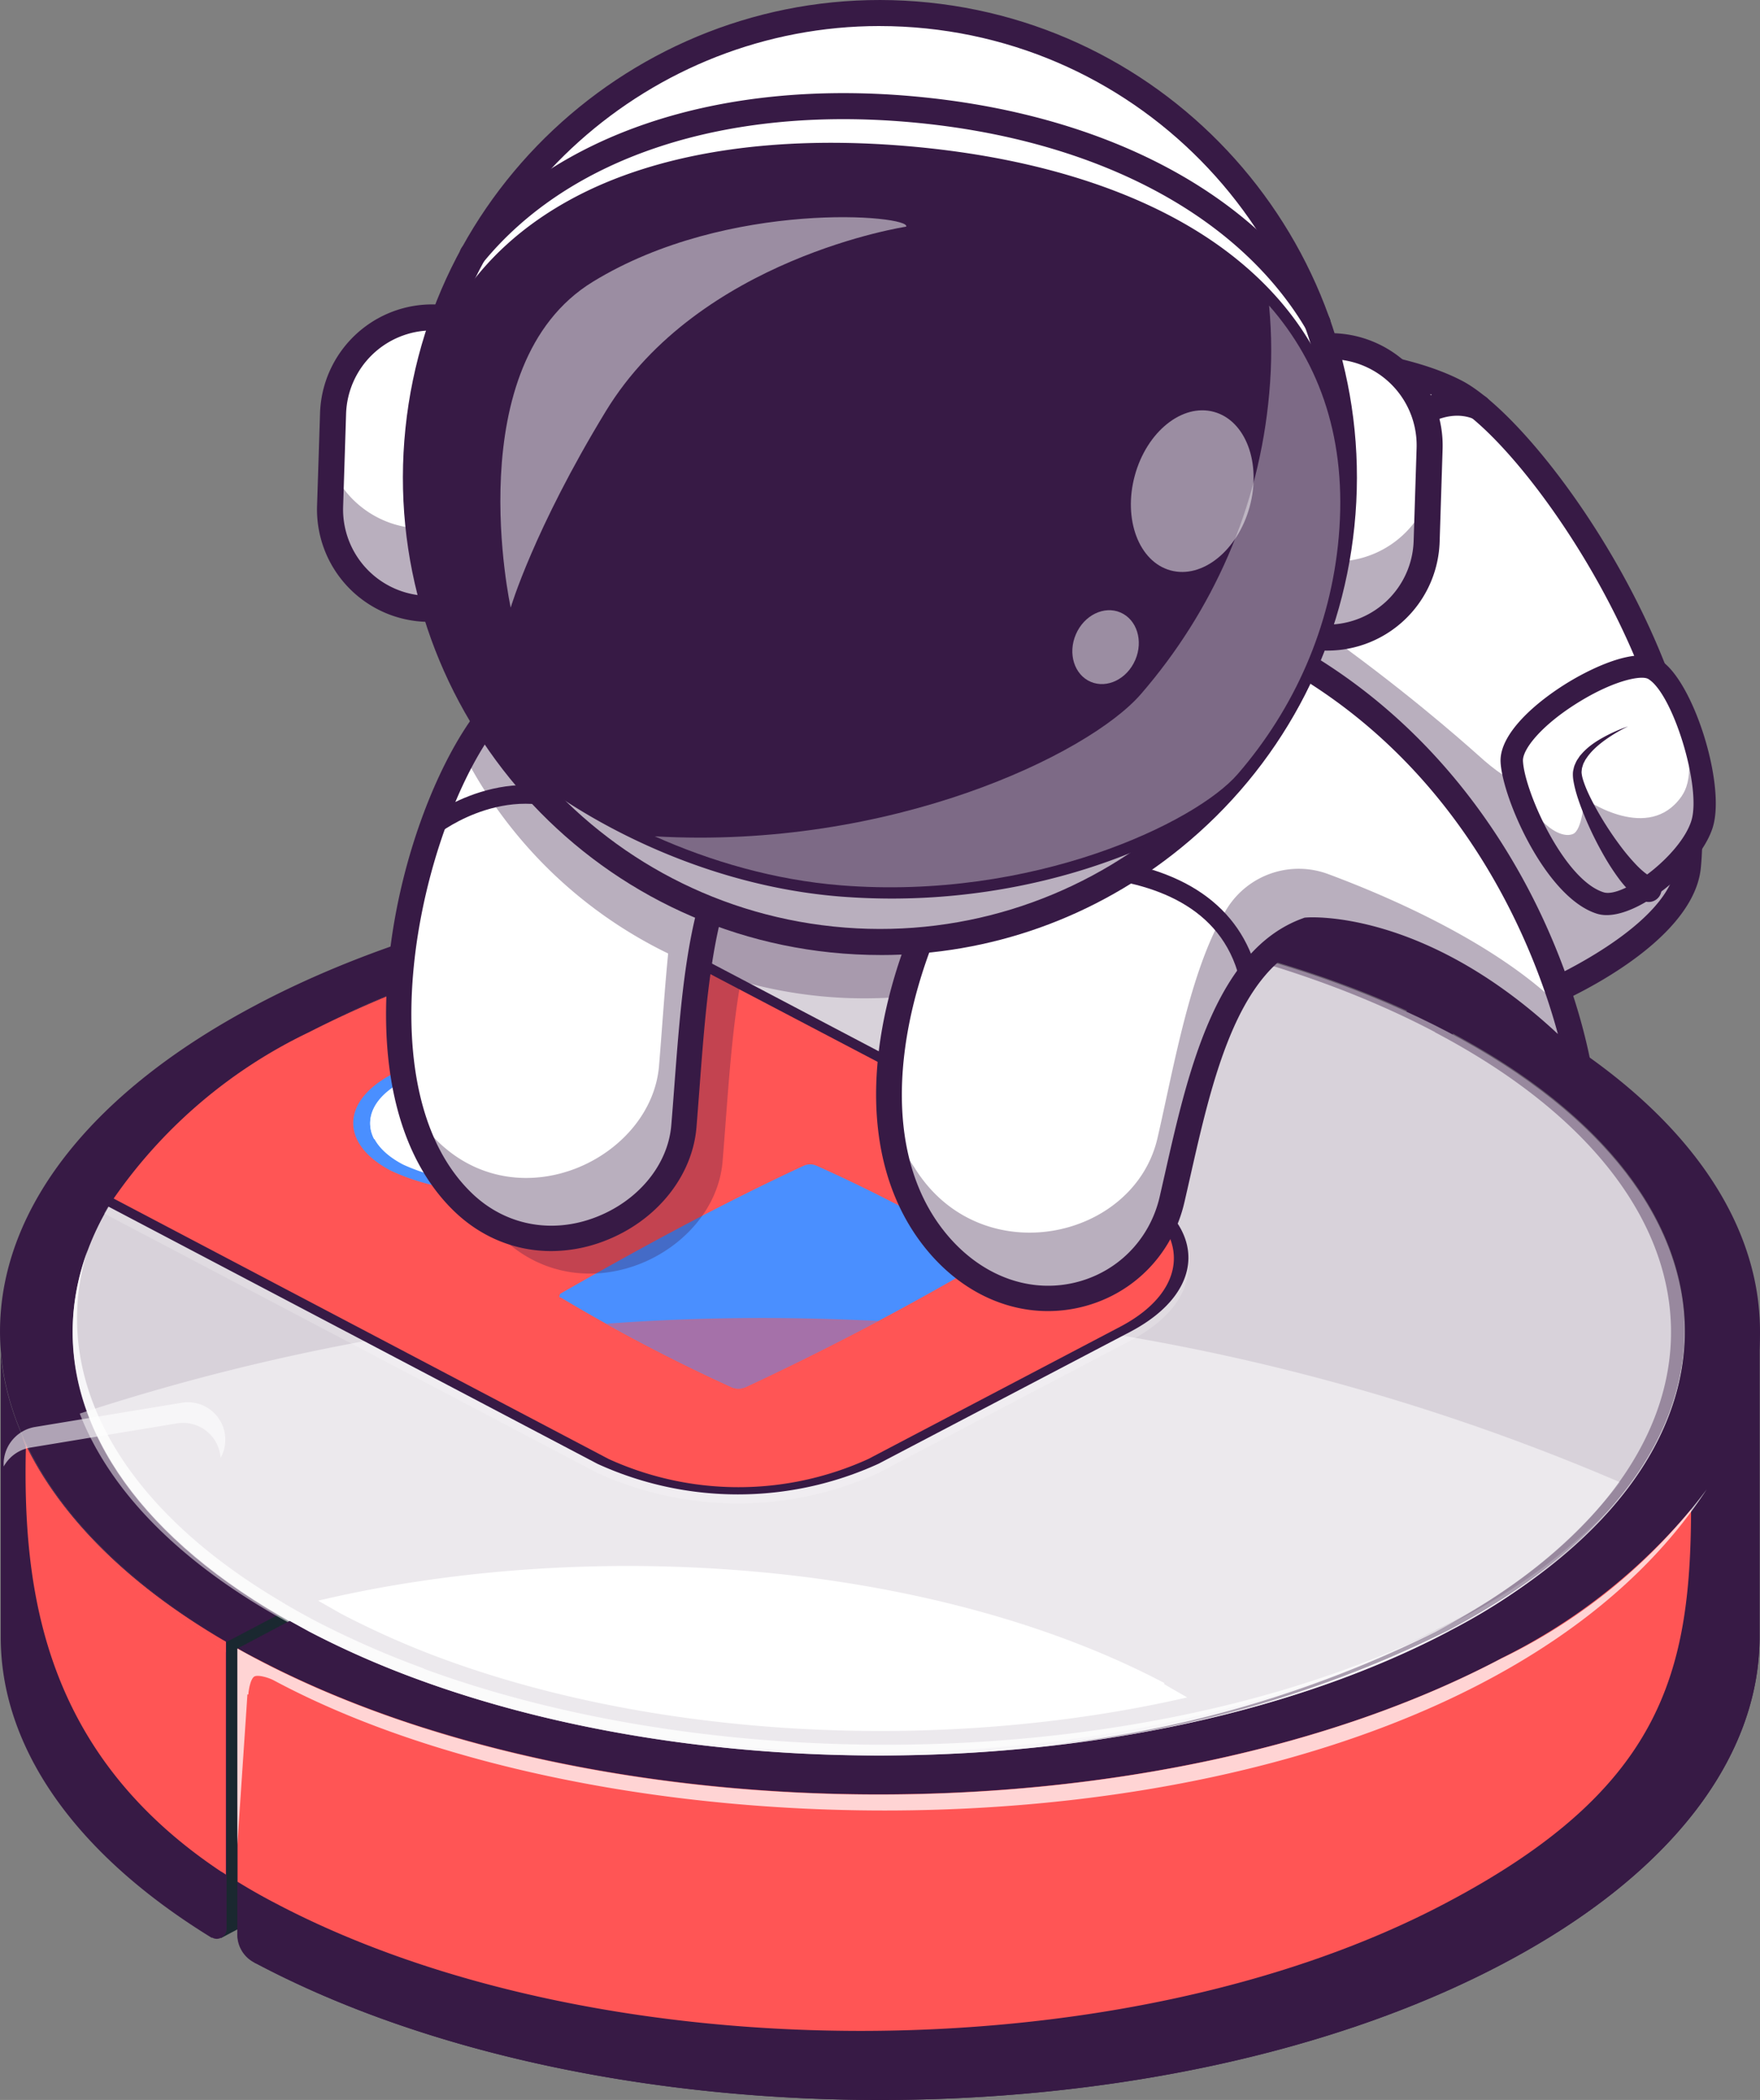 <svg width="88" height="105" fill="none" xmlns="http://www.w3.org/2000/svg"><rect width="100%" height="100%" fill="#808080" stroke="none"/><path d="M72.818 19.603c3.82 2 12.51 14.326 11.599 23.723-.37 3.804-8.41 7.304-10.606 7.582-1.743.22-26.34-32.203-24.432-32.449 8.03-1.033 18.748-1.313 23.44 1.144Z" fill="#fff"/><path opacity=".35" d="M84.415 43.327c-.368 3.805-8.41 7.304-10.605 7.583-1.337.17-16.09-18.831-22.057-27.831 12.721 6.014 21.44 14.06 22.482 14.97 3.14 2.737 7.488 2.779 9.937.594.288 1.6.39 3.179.243 4.684Z" fill="#371A45"/><path d="M73.74 51.548c-.437 0-1.225-.416-4.9-4.772-2.28-2.702-5.223-6.409-8.289-10.436-1.938-2.546-11.622-15.358-11.904-17.576-.07-.547.272-.881.647-.93 8.343-1.074 18.98-1.323 23.814 1.208 3.943 2.066 12.881 14.578 11.934 24.346-.421 4.336-8.909 7.864-11.156 8.149a1.095 1.095 0 0 1-.145.011ZM50.041 19.015c.766 1.713 4.633 7.486 11.103 16.015 6.994 9.22 11.7 14.654 12.703 15.234 2.156-.364 9.62-3.722 9.938-6.998.883-9.112-7.64-21.206-11.263-23.103-4.462-2.338-14.757-2.092-22.48-1.148Z" fill="#371A45"/><path d="M65.154 28.482a.63.63 0 0 1-.565-.915c.198-.398 4.91-9.709 9.584-7.787a.635.635 0 0 1 .208 1.03.631.631 0 0 1-.688.14c-2.986-1.226-6.768 4.768-7.973 7.182a.633.633 0 0 1-.566.35Z" fill="#371A45"/><path d="M75.588 38.072c-.093-2.024 5.645-5.477 7.108-4.605 1.464.872 2.997 5.86 2.405 7.744-.593 1.883-3.717 4.372-5.088 3.941-2.281-.716-4.348-5.408-4.425-7.08Z" fill="#fff"/><path opacity=".35" d="M85.1 41.21c-.591 1.884-3.716 4.373-5.087 3.943-2.2-.693-4.201-5.079-4.409-6.89.693 2.477 2.246 3.755 3.038 3.44.484-.191.569-1.779.569-1.779s2.973 2.122 4.682.132c.517-.603.963-1.462.015-5.017.951 1.88 1.617 4.822 1.192 6.172Z" fill="#371A45"/><path d="M80.333 45.756a1.63 1.63 0 0 1-.487-.07c-2.572-.807-4.735-5.802-4.817-7.588-.064-1.401 1.747-3 3.464-4.031.737-.442 3.239-1.827 4.49-1.081 1.666.993 3.327 6.247 2.652 8.393-.594 1.889-3.48 4.377-5.302 4.377Zm-4.185-7.711c.069 1.507 2.047 5.948 4.033 6.571.972.305 3.844-1.852 4.386-3.575.518-1.648-.914-6.352-2.157-7.093-.311-.187-1.59.028-3.341 1.079-1.934 1.16-2.948 2.42-2.921 3.018Z" fill="#371A45"/><path d="M81.404 36.32a7.65 7.65 0 0 0-1.124.663c-.35.25-.681.537-.918.871l-.087.126c-.025.043-.045.088-.068.132-.053.086-.07.18-.1.268a.78.78 0 0 0-.02.136.548.548 0 0 0-.007.13c.01.094.027.186.052.276.112.387.293.779.487 1.157.396.757.851 1.482 1.362 2.168.247.337.514.658.8.962.133.143.275.277.426.401.139.115.295.208.369.225a.642.642 0 0 1 .465.834.64.64 0 0 1-.88.368l-.064-.032c-.328-.16-.515-.345-.697-.527a5.636 5.636 0 0 1-.467-.558c-.272-.37-.52-.755-.746-1.154-.446-.78-.83-1.593-1.146-2.433-.155-.422-.297-.85-.373-1.317a1.848 1.848 0 0 1-.022-.375.889.889 0 0 1 .033-.192c.011-.062.028-.124.05-.184.052-.115.096-.23.17-.327.033-.05.065-.101.1-.149l.116-.132c.314-.345.693-.593 1.08-.805.387-.211.792-.39 1.209-.532Z" fill="#371A45"/><g opacity=".2" fill="#371A45"><path opacity=".2" d="M25.079 57.431a2.42 2.42 0 0 0-.965-3.61 2.413 2.413 0 0 0-1.389-.184l-7.333 1.213a2.415 2.415 0 0 0-2.012 2.582 2.42 2.42 0 0 0 2.404 2.221c.132 0 .264-.01.394-.032l7.335-1.211a2.398 2.398 0 0 0 1.566-.978ZM68.017 65.78a2.398 2.398 0 0 0-1.844.124l-6.656 3.312a2.413 2.413 0 0 0-.838 3.642 2.431 2.431 0 0 0 1.919.94c.37 0 .737-.086 1.069-.252l6.656-3.312a2.413 2.413 0 0 0 .838-3.642 2.413 2.413 0 0 0-1.144-.812ZM39.799 59.678a2.4 2.4 0 0 0 1.815.347l7.277-1.516a2.416 2.416 0 0 0 1.853-2.855 2.417 2.417 0 0 0-2.837-1.878l-7.278 1.516a2.411 2.411 0 0 0-1.882 1.915 2.417 2.417 0 0 0 1.052 2.471ZM65.867 59.65c.324 0 .646-.065.944-.194l6.837-2.92a2.417 2.417 0 0 0 .779-3.98 2.414 2.414 0 0 0-2.676-.466l-6.836 2.921a2.415 2.415 0 0 0-1.417 2.71 2.418 2.418 0 0 0 2.369 1.931v-.001Z"/></g><path opacity=".3" d="M33.596 70.558c-12.158 0-21.359-5.43-20.18-6.08 3.395-1.879 11.153-3.19 20.18-3.19 10.071 0 18.563 1.633 21.18 3.863.542.461-9.023 5.407-21.18 5.407Z" fill="#371A45"/><path opacity=".4" d="M60.243 59.809c0 1.654-.641 3.235-1.81 4.686-1.958 2.432-5.394 4.495-9.763 5.922-4.097 1.339-9.013 2.12-14.3 2.12-.34 0-.68-.004-1.017-.012-4.222-.08-8.184-.655-11.651-1.616-7.883-2.181-13.209-6.335-13.209-11.1 0-1.525 1.855 2.493 5.574 5.241 2.076 1.533 4.676 2.9 7.543 3.906 3.579 1.256 7.542 1.273 11.455 1.038.076-.004.47.005.546 0 4.913-.343 8.639-.387 11.922-1.293 5.624-1.556 9.099-3.69 11.246-5.543 3.363-2.905 3.464-5.123 3.464-3.35Z" fill="#fff"/><path d="M8.456 59.093c.205.517.56.98.935 1.437.375.458.78.899 1.2 1.33.854.868 1.762 1.68 2.718 2.435.485.377.984.735 1.498 1.073l.39.249.194.124c.06.038.12.071.184.11.258.147.53.287.804.424a29.52 29.52 0 0 0 3.407 1.42c4.671 1.638 9.663 2.313 14.618 2.22 4.964-.106 9.9-1.013 14.639-2.524l1.768-.597c.585-.213 1.165-.439 1.748-.657l.436-.166.415-.18.413-.181c.138-.061.268-.137.402-.205l.4-.208c.133-.07.258-.153.388-.23l.385-.233c.126-.082.247-.171.37-.256.982-.686 1.894-1.494 2.592-2.46.088-.118.178-.236.27-.352.083-.121.17-.24.259-.358.17-.24.344-.48.497-.724.325-.49.649-.965.92-1.49l.02-.039a.217.217 0 0 1 .4.039c.054.177.08.36.08.546.004.178-.01.356-.04.532-.057.34-.156.672-.294.988a6.952 6.952 0 0 1-1.06 1.702c-.103.13-.212.255-.328.374l-.34.363-.356.345c-.117.115-.233.233-.36.34-.246.218-.486.444-.748.643l-.387.306c-.133.097-.268.19-.404.284-.135.095-.268.192-.406.28l-.421.255c-.141.083-.278.175-.424.25l-.436.229c-.147.074-.29.156-.44.222l-.45.198-.45.196-.446.168c-.594.224-1.186.454-1.783.671l-1.806.61c-4.842 1.544-9.9 2.475-14.998 2.584-5.092.095-10.227-.596-15.062-2.29a30.731 30.731 0 0 1-3.553-1.483 19.95 19.95 0 0 1-.864-.458c-.071-.042-.15-.085-.222-.132l-.203-.129-.406-.258a36.888 36.888 0 0 1-1.595-1.09c-1.046-.752-2.042-1.596-2.9-2.59-.424-.499-.83-1.026-1.14-1.626-.076-.154-.145-.309-.214-.463a6.81 6.81 0 0 1-.165-.492c-.085-.34-.146-.703-.068-1.075a.214.214 0 0 1 .407-.036l.012.035Z" fill="#371A45"/><path d="M45.885 38.854a1.883 1.883 0 0 1 .506 2.607l-4.16 6.167a1.88 1.88 0 0 1-2.603.506 1.882 1.882 0 0 1-.505-2.606l4.158-6.168a1.88 1.88 0 0 1 2.604-.506Z" fill="#fff"/><path d="M45.885 38.854a1.883 1.883 0 0 1 .506 2.607l-4.16 6.167a1.88 1.88 0 0 1-2.603.506 1.882 1.882 0 0 1-.505-2.606l4.158-6.168a1.88 1.88 0 0 1 2.604-.506Z" fill="#fff"/><path opacity=".6" d="m43.282 39.36-4.158 6.168a1.885 1.885 0 0 0 .36 2.496 1.875 1.875 0 0 1 .229-1.618l4.157-6.17a1.88 1.88 0 0 1 2.75-.395 1.873 1.873 0 0 0-2.544-1.15 1.872 1.872 0 0 0-.793.668v.001Z" fill="#fff"/><path opacity=".35" d="m46.39 41.46-4.158 6.17a1.876 1.876 0 0 1-3.109-2.1l.265-.39c.097.11.209.206.33.288a1.88 1.88 0 0 0 2.604-.505l3.895-5.778a1.88 1.88 0 0 1 .174 2.315Z" fill="#371A45"/><path d="M40.674 48.995a2.412 2.412 0 0 1-2.408-2.545c.023-.437.165-.86.41-1.224l4.158-6.168a2.417 2.417 0 0 1 3.353-.652 2.423 2.423 0 0 1 .651 3.357L42.68 47.93a2.416 2.416 0 0 1-2.006 1.064Zm4.164-9.92a1.332 1.332 0 0 0-1.11.588l-4.157 6.17a1.339 1.339 0 0 0 .841 2.056 1.333 1.333 0 0 0 1.373-.562l4.158-6.17a1.339 1.339 0 0 0-.36-1.856 1.326 1.326 0 0 0-.745-.227Z" fill="#371A45"/><path d="M24.595 54.785a1.884 1.884 0 0 1-1.545 2.157l-7.334 1.211a1.879 1.879 0 0 1-2.156-1.546 1.884 1.884 0 0 1 1.545-2.158l7.335-1.21a1.88 1.88 0 0 1 2.155 1.546Z" fill="#fff"/><path d="M24.595 54.785a1.884 1.884 0 0 1-1.545 2.157l-7.334 1.211a1.879 1.879 0 0 1-2.156-1.546 1.884 1.884 0 0 1 1.545-2.158l7.335-1.21a1.88 1.88 0 0 1 2.155 1.546Z" fill="#fff"/><path opacity=".6" d="m22.44 53.238-7.335 1.211a1.882 1.882 0 0 0-1.565 1.976 1.874 1.874 0 0 1 1.332-.945l7.335-1.21a1.879 1.879 0 0 1 2.175 1.728 1.873 1.873 0 0 0-1.942-2.76Z" fill="#fff"/><path opacity=".35" d="m23.05 56.942-7.336 1.212a1.874 1.874 0 0 1-2.115-1.554 1.88 1.88 0 0 1 1.505-2.15l.465-.077c-.013.146-.007.294.017.44a1.883 1.883 0 0 0 2.155 1.546l6.87-1.136a1.878 1.878 0 0 1-1.562 1.719Z" fill="#371A45"/><path d="M15.408 58.72a2.414 2.414 0 0 1-2.406-2.222 2.419 2.419 0 0 1 2.014-2.582l7.335-1.21A2.414 2.414 0 0 1 25.1 54.7a2.42 2.42 0 0 1-1.963 2.774l-7.335 1.212c-.13.021-.262.032-.394.032Zm7.335-4.966a1.35 1.35 0 0 0-.217.017l-7.335 1.212a1.335 1.335 0 0 0-1.1 1.536 1.337 1.337 0 0 0 1.535 1.101l7.335-1.21a1.336 1.336 0 0 0 1.1-1.536 1.344 1.344 0 0 0-1.317-1.12h-.001Z" fill="#371A45"/><path d="M33.364 48.279a1.882 1.882 0 0 1-2.52.827l-6.633-3.358a1.882 1.882 0 0 1-.826-2.523 1.88 1.88 0 0 1 2.519-.827l6.633 3.358a1.882 1.882 0 0 1 .827 2.523Z" fill="#F55"/><path opacity=".35" d="m30.845 49.106-6.633-3.358a1.882 1.882 0 0 1-.828-2.523 1.885 1.885 0 0 1 2.52-.828l.832.422a1.883 1.883 0 0 0 .466 3.017l5.802 2.935a1.881 1.881 0 0 1-2.159.335Z" fill="#371A45"/><path d="M31.684 49.848a2.39 2.39 0 0 1-1.083-.26L23.97 46.23a2.417 2.417 0 0 1 2.18-4.314l6.633 3.358a2.42 2.42 0 0 1 1.065 3.248 2.402 2.402 0 0 1-1.403 1.204c-.245.08-.501.122-.76.122Zm-6.62-7.11a1.348 1.348 0 0 0-1.057.511 1.335 1.335 0 0 0 .448 2.017l6.635 3.358a1.339 1.339 0 0 0 1.794-.59 1.34 1.34 0 0 0-.589-1.795L25.66 42.88a1.318 1.318 0 0 0-.597-.144Z" fill="#371A45"/><path d="M68.553 66.298a1.884 1.884 0 0 1-.844 2.516l-6.657 3.313a1.88 1.88 0 0 1-2.514-.846 1.884 1.884 0 0 1 .845-2.515l6.657-3.311a1.88 1.88 0 0 1 2.513.843Z" fill="#FFD2D2"/><path opacity=".35" d="M68.725 66.845a1.884 1.884 0 0 1-1.017 1.971l-6.657 3.311a1.879 1.879 0 0 1-2.612-1.076 1.887 1.887 0 0 1 .943-2.284l.179-.088a1.76 1.76 0 0 0 .174.545 1.882 1.882 0 0 0 2.514.847l6.476-3.226Z" fill="#371A45"/><path d="M60.226 72.864a2.415 2.415 0 0 1-2.412-2.253 2.42 2.42 0 0 1 1.33-2.329l6.657-3.312a2.413 2.413 0 0 1 3.238 1.09 2.42 2.42 0 0 1-1.088 3.241l-6.657 3.312a2.392 2.392 0 0 1-1.068.251ZM66.87 65.8c-.205 0-.406.047-.59.138l-6.656 3.311a1.336 1.336 0 0 0 1.187 2.394l6.657-3.312a1.338 1.338 0 0 0 .601-1.792 1.327 1.327 0 0 0-1.2-.74Z" fill="#371A45"/><path d="M61.345 53.475a1.88 1.88 0 0 1-2.567.665l-6.406-3.775a1.882 1.882 0 0 1-.664-2.57 1.881 1.881 0 0 1 2.567-.665l6.406 3.775a1.883 1.883 0 0 1 .664 2.57Z" fill="#FFD2D2"/><path opacity=".35" d="M60.982 53.919a1.88 1.88 0 0 1-2.204.223l-6.405-3.777a1.883 1.883 0 0 1-.524-2.776 1.882 1.882 0 0 1 2.427-.456l.171.101a1.78 1.78 0 0 0-.362.444 1.885 1.885 0 0 0 .664 2.57l6.233 3.671Z" fill="#371A45"/><path d="M59.725 54.94c-.43 0-.852-.115-1.222-.334l-6.405-3.776a2.416 2.416 0 0 1-.882-3.325 2.416 2.416 0 0 1 3.332-.841l6.405 3.775a2.42 2.42 0 0 1 .856 3.31 2.418 2.418 0 0 1-2.084 1.19Zm-6.4-7.53a1.335 1.335 0 0 0-1.239 1.84c.11.272.307.5.56.65l6.405 3.775a1.334 1.334 0 0 0 1.97-1.487 1.337 1.337 0 0 0-.615-.817l-6.405-3.776a1.328 1.328 0 0 0-.676-.184Z" fill="#371A45"/><path d="M49.862 54.826a1.884 1.884 0 0 1-1.455 2.22l-7.278 1.516a1.879 1.879 0 0 1-2.218-1.456 1.884 1.884 0 0 1 1.455-2.22l7.278-1.517a1.879 1.879 0 0 1 2.218 1.457Z" fill="#FFD2D2"/><path opacity=".35" d="M49.891 55.398a1.885 1.885 0 0 1-1.483 1.647l-7.277 1.515a1.88 1.88 0 0 1-2.254-1.706 1.885 1.885 0 0 1 1.49-1.97l.195-.04a1.732 1.732 0 0 0 .03.573 1.884 1.884 0 0 0 2.22 1.456l7.08-1.475Z" fill="#371A45"/><path d="M40.747 59.142a2.415 2.415 0 0 1-2.397-2.171 2.42 2.42 0 0 1 1.906-2.614l7.278-1.516a2.412 2.412 0 0 1 2.876 1.87 2.42 2.42 0 0 1-1.892 2.864l-7.278 1.518c-.162.033-.328.05-.493.05Zm7.279-5.27c-.092 0-.183.009-.272.027l-7.278 1.517a1.333 1.333 0 0 0-1.035 1.58 1.339 1.339 0 0 0 1.058 1.041c.172.033.35.032.521-.004l7.278-1.516a1.335 1.335 0 0 0 .62-2.299 1.335 1.335 0 0 0-.892-.346Z" fill="#371A45"/><path fill-rule="evenodd" clip-rule="evenodd" d="M72.643 64.582V49.335l-10.181 5.4V69.98l10.18-5.4Z" fill="#371A45"/><path fill-rule="evenodd" clip-rule="evenodd" d="M21.234 91.51V76.263l-10.192 5.4v15.246l10.192-5.399Z" fill="#1A2830"/><path fill-rule="evenodd" clip-rule="evenodd" d="M87.978 66.576v15.27c0 5.927-4.295 11.854-12.884 16.37-17.178 9.045-45.03 9.045-62.208 0l-.16-.08a1.569 1.569 0 0 1-.859-1.433V82.431c.31.183.63.355.95.516 17.179 9.045 45.03 9.045 62.208 0 8.59-4.517 12.884-10.444 12.884-16.359l.069-.011ZM10.596 96.898C3.553 92.576.026 87.211.037 81.846v-14.18c.47 5.181 4.237 10.317 11.292 14.386v14.399a.47.47 0 0 1-.252.424.457.457 0 0 1-.481 0v.023Z" fill="#371A45"/><path fill-rule="evenodd" clip-rule="evenodd" d="M12.886 50.206c16.308-8.586 42.247-9.022 59.55-1.307a.492.492 0 0 1 0 .883l-1.74.917c-15.815-7.394-40.082-7.096-55.2.883C.38 59.561-.214 72.377 13.963 80.712l-2.61 1.375c-15.633-9.08-15.118-23.122 1.534-31.88ZM74.727 50l.39.206c17.177 9.034 17.177 23.696 0 32.73-17.179 9.033-45.03 9.044-62.208 0-.321-.161-.642-.345-.95-.517l2.61-1.375.95.527c15.736 8.277 41.228 8.277 56.986 0 15.758-8.277 15.736-21.712 0-29.989-.378-.206-.755-.39-1.145-.585l1.878-.986a1.591 1.591 0 0 1 1.489 0V50Z" fill="#371A45"/><path fill-rule="evenodd" clip-rule="evenodd" d="M15.44 51.616c15.735-8.288 41.227-8.288 56.985 0 15.758 8.288 15.736 21.701 0 29.99-15.735 8.288-41.227 8.276-56.985 0-15.758-8.277-15.735-21.713 0-29.99Z" fill="#D8D2DA"/><path style="mix-blend-mode:screen" opacity=".5" fill-rule="evenodd" clip-rule="evenodd" d="M14.97 81.422c15.736 8.277 41.228 8.277 56.986 0a26.208 26.208 0 0 0 9.059-7.302 109.07 109.07 0 0 0-77.027-3.44c1.523 3.933 5.177 7.693 10.983 10.742Z" fill="#fff"/><path opacity=".2" fill-rule="evenodd" clip-rule="evenodd" d="M32.046 46.733 56.519 59.64c3.87 2.029 3.87 5.354 0 7.394L43.922 73.65a16.98 16.98 0 0 1-14.052 0L5.202 60.673l.195-.333s5.44-5.904 10.009-8.31a54.803 54.803 0 0 1 16.605-5.274l.035-.023Z" fill="#fff"/><path fill-rule="evenodd" clip-rule="evenodd" d="m32.044 46.309 24.474 12.873c3.87 2.041 3.87 5.365 0 7.406L43.92 73.191a16.89 16.89 0 0 1-14.051 0L5.396 60.317c1.866-3.198 5.199-6.213 10.009-8.735A54.806 54.806 0 0 1 32.01 46.31h.035Z" fill="#371A45"/><path fill-rule="evenodd" clip-rule="evenodd" d="M15.44 51.616a24.985 24.985 0 0 0-9.757 8.312L30.43 72.95a15.653 15.653 0 0 0 12.986 0l12.597-6.614c3.574-1.88 3.574-4.953 0-6.878L31.21 46.446a53.784 53.784 0 0 0-15.77 5.17Z" fill="#F55"/><path fill-rule="evenodd" clip-rule="evenodd" d="M72.437 81.571c-15.735 8.277-41.228 8.277-56.986 0l-.962-.527-2.6 1.375c.31.184.63.356.951.516 17.178 9.045 45.03 9.045 62.208 0C83.637 78.42 87.93 72.492 87.93 66.577c0-5.916-4.294-11.854-12.883-16.37l-.39-.207a1.59 1.59 0 0 0-.744-.185c-.26 0-1.184-.436-1.413-.315l-1.198 1.486c.378.195.756.378 1.145.585 7.868 4.138 11.796 9.56 11.796 14.994 0 5.434-3.928 10.845-11.796 14.995l-.011.011Z" fill="#371A45"/><path fill-rule="evenodd" clip-rule="evenodd" d="m12.726 98.136.16.08c17.179 9.045 45.03 9.045 62.208 0 8.59-4.516 12.884-10.443 12.884-16.37v-15.27h-.057c0 5.916-4.295 11.843-12.884 16.36-17.178 9.044-45.03 9.044-62.207 0a15.23 15.23 0 0 1-.951-.517v14.273a1.594 1.594 0 0 0 .859 1.433l-.011.011Z" fill="#371A45"/><path style="mix-blend-mode:screen" opacity=".8" fill-rule="evenodd" clip-rule="evenodd" d="M21.234 83.44a45.78 45.78 0 0 1-5.531-2.43c-.573-.31-1.146-.62-1.66-.94-8.338-4.93-11.556-11.464-9.666-17.552-2.29 6.202.733 12.84 9.024 17.895l.504.298.584.333.95.527a45.78 45.78 0 0 0 5.795 2.522c15.69 5.64 37.265 4.803 51.19-2.522a28.254 28.254 0 0 0 8.017-6.064 29.169 29.169 0 0 1-7.558 5.502c-14.075 7.394-35.925 8.208-51.695 2.43h.046Z" fill="#fff"/><path style="mix-blend-mode:multiply" opacity=".4" fill-rule="evenodd" clip-rule="evenodd" d="M71.75 51.616c15.735 8.277 15.735 21.701 0 29.99a57.021 57.021 0 0 1-19.263 5.64 57.307 57.307 0 0 0 19.938-5.732c15.736-8.289 15.736-21.713 0-29.99-10.238-5.387-24.599-7.267-37.723-5.651 12.93-1.479 26.981.436 37.048 5.732v.011Z" fill="#371A45"/><path fill-rule="evenodd" clip-rule="evenodd" d="M11.294 93.734V82.087l-.252-.138c-4.81-2.854-8.017-6.179-9.746-9.664-.183 7.337.916 15.396 9.746 21.288.088.047.172.1.252.161ZM75.037 82.935c-17.178 9.045-45.03 9.045-62.208 0-.32-.16-.64-.332-.95-.516v11.67c.595.367 1.237.734 1.901 1.078 16.147 8.506 42.373 8.506 58.486 0 10.788-5.674 12.265-11.464 12.288-19.695a29.357 29.357 0 0 1-9.505 7.452l-.012.011Z" fill="#F55" style="mix-blend-mode:screen"/><path style="mix-blend-mode:screen" opacity=".75" fill-rule="evenodd" clip-rule="evenodd" d="M11.294 82.672v-.585C6.13 79.083 2.717 75.541 1.08 71.77c1.443 3.92 4.856 7.68 10.215 10.844v.058Z" fill="#F55"/><path style="mix-blend-mode:screen" opacity=".75" fill-rule="evenodd" clip-rule="evenodd" d="m12.371 84.723-.504 7.52v-9.812s.86.47.95.516c17.179 9.044 45.03 9.044 62.208 0a28.04 28.04 0 0 0 10.307-8.472c-12.23 18.709-52.313 19.912-71.655 9.538-.264-.138-.79-.287-.962-.184-.172.103-.275.585-.298.894h-.046Z" fill="#fff"/><path style="mix-blend-mode:screen" fill-rule="evenodd" clip-rule="evenodd" d="m43.417 72.916 11.842-6.225a110.174 110.174 0 0 0-35.903.39l11.086 5.835a15.653 15.653 0 0 0 12.987 0h-.012Z" fill="#F55"/><path fill-rule="evenodd" clip-rule="evenodd" d="m27.773 64.536 12.345-6.488a1.074 1.074 0 0 1 .882 0l8.75 4.585c.24.126.24.332 0 .459L37.416 69.58a.996.996 0 0 1-.882 0l-8.76-4.585c-.241-.127-.241-.344 0-.47v.011Z" fill="#F55"/><path fill-rule="evenodd" clip-rule="evenodd" d="M28.026 64.868a85.413 85.413 0 0 0 8.59 4.506c.202.08.427.08.63 0a142.868 142.868 0 0 0 12.161-6.397.103.103 0 0 0 0-.183 77.752 77.752 0 0 0-8.577-4.506.778.778 0 0 0-.642 0c-4.271 1.984-8.257 4.162-12.15 6.386a.126.126 0 0 0-.058.103.102.102 0 0 0 0 .091h.046ZM19.55 53.737a11.03 11.03 0 0 1 9.162 0c2.52 1.33 2.52 3.44 0 4.803a10.94 10.94 0 0 1-9.161 0c-2.52-1.318-2.52-3.439 0-4.803Z" fill="#4A8FFF"/><path fill-rule="evenodd" clip-rule="evenodd" d="M20.158 54.058a9.452 9.452 0 0 1 7.913 0c2.188 1.147 2.188 3.015 0 4.173a9.531 9.531 0 0 1-7.913 0c-2.199-1.146-2.199-3.026 0-4.173Z" fill="#fff"/><path style="mix-blend-mode:screen" fill-rule="evenodd" clip-rule="evenodd" d="m24.109 56.202-5.406.756c-.515-1.008 0-2.097 1.455-2.843l3.95 2.087Z" fill="#fff"/><path style="mix-blend-mode:screen" fill-rule="evenodd" clip-rule="evenodd" d="m24.108 56.202 5.417-.768c.516 1.02 0 2.11-1.454 2.854l-3.963-2.086Z" fill="#fff"/><path fill-rule="evenodd" clip-rule="evenodd" d="M37.244 69.374c2.29-1.07 4.512-2.179 6.665-3.325a119.32 119.32 0 0 0-5.726-.149c-2.645 0-5.256.092-7.856.287a82.956 82.956 0 0 0 6.31 3.187c.203.08.428.08.63 0h-.023Z" fill="#F55" style="mix-blend-mode:screen" opacity=".5"/><path style="mix-blend-mode:screen" fill-rule="evenodd" clip-rule="evenodd" d="M58.212 84.15c-10.02-5.273-24.244-6.981-36.979-5.124a60.73 60.73 0 0 0-5.325 1.009l1.145.653a43.981 43.981 0 0 0 4.135 1.892c11.143 4.379 25.824 5.124 38.17 2.293-.39-.23-.79-.448-1.146-.665v-.058Z" fill="#fff"/><path opacity=".3" d="M52.138 37.776c-.153.13-.302.266-.453.41a27.377 27.377 0 0 0-.58-.124c-5.074-1.07-10.659-1.645-16.725-1.645-2.345 0-4.617.085-6.815.256l-2.425-1.61c-.524.51-1.049 1.191-1.549 2.007-.227.027-.454.057-.681.088a22.655 22.655 0 0 0 1.822 3.111c-3.025 6.087-4.682 16.778.375 21.622 4.12 3.948 10.643.778 11.022-3.82.222-2.693.375-5.48.74-7.963.052-.358.11-.708.171-1.05 2.619.743 5.35 1.009 8.063.782 6.46-.532 12.24-3.832 16.03-8.791A22.386 22.386 0 0 0 65 33.169c-3.567-1.589-8.849 1.144-12.862 4.607Z" fill="#371A45"/><path d="M36.624 42.684c-.868 1.45-1.363 3.433-1.69 5.662-.364 2.483-.518 5.27-.74 7.963-.378 4.6-6.902 7.768-11.022 3.82-5.278-5.055-3.24-16.479.028-22.392.13-.23.26-.453.391-.666.5-.816 1.025-1.498 1.55-2.007l2.424 1.61 9.059 6.01Z" fill="#fff"/><path opacity=".35" d="m37.454 36.468-.83 6.216c-.867 1.45-1.362 3.433-1.69 5.662-.364 2.483-.517 5.27-.739 7.963-.378 4.6-6.902 7.768-11.022 3.82-1.329-1.273-2.195-2.95-2.692-4.843.4.67.886 1.283 1.448 1.823 4.119 3.948 10.643.778 11.023-3.82.154-1.87.275-3.785.456-5.613A22.61 22.61 0 0 1 22.913 37.16c.227-.032.454-.061.681-.088.5-.816 1.025-1.498 1.55-2.007l2.424 1.61a89.391 89.391 0 0 1 8.209-.244c.563.005 1.123.018 1.677.038Z" fill="#371A45"/><path d="M27.558 62.555c-1.774 0-3.472-.674-4.824-1.968-2.231-2.137-3.417-5.524-3.431-9.793-.022-6.74 2.784-13.65 5.396-16.184l.365-.354 12.411 8.234-.31.518c-1.52 2.548-1.86 7.036-2.188 11.377-.05.66-.1 1.321-.153 1.976-.203 2.472-2.018 4.708-4.622 5.697a7.442 7.442 0 0 1-2.644.497Zm-2.326-26.671c-2.33 2.634-4.683 8.994-4.664 14.907.009 2.73.543 6.49 3.04 8.883 1.655 1.585 3.953 2.034 6.146 1.201 2.152-.817 3.648-2.63 3.811-4.617.054-.652.104-1.31.153-1.968.319-4.216.647-8.564 2.074-11.4l-10.56-7.006Z" fill="#371A45"/><path d="m21.904 41.693-.572-.738c.17-.133 4.229-3.223 8.385-.745l-.478.802c-3.602-2.148-7.184.566-7.335.681Z" fill="#371A45"/><path d="M78.986 53.689c-.14-.15-.28-.296-.421-.439-6.993-7.214-13.205-6.74-13.205-6.74-4.38 1.575-5.569 8.307-6.762 13.474-1.178 5.094-7.852 7.044-11.88 1.982-2.584-3.248-2.748-7.762-1.62-12.124 1.194-4.622 3.837-9.07 6.586-11.654.153-.144.3-.28.452-.41 4.014-3.463 9.295-6.196 12.86-4.607.208.093.41.2.603.32 11.526 7.212 13.387 20.198 13.387 20.198Z" fill="#fff"/><path opacity=".35" d="M78.986 53.689c-7.163-7.673-13.624-7.18-13.624-7.18-4.38 1.576-5.569 8.308-6.762 13.475-1.178 5.094-7.852 7.044-11.88 1.982-1.272-1.6-1.957-3.506-2.192-5.549.33.728.816 1.368 1.256 2.058 3.292 5.17 10.911 3.526 12.09-1.569.831-3.592 1.652-8.552 3.48-11.485a4.228 4.228 0 0 1 5.063-1.713c2.97 1.104 8.553 3.488 11.808 6.827.585 1.917.761 3.154.761 3.154Z" fill="#371A45"/><path d="M52.392 65.555c-2.297 0-4.522-1.132-6.164-3.197-2.58-3.241-3.12-8.022-1.52-13.463 1.324-4.509 4.08-9.061 7.019-11.598 4.299-3.71 10.29-6.798 14.208-4.345 6.088 3.81 9.48 9.214 11.257 13.077 1.922 4.183 2.402 7.431 2.422 7.568l.286 1.992-1.373-1.47c-6.421-6.877-12.29-6.996-13.038-6.981-3.65 1.394-4.895 6.907-5.995 11.776-.093.41-.184.816-.276 1.211-.613 2.645-2.627 4.659-5.259 5.255a7.059 7.059 0 0 1-1.567.175Zm-.254-27.779.413.48c-5.572 4.807-10.373 16.985-5.336 23.314 1.706 2.143 4.121 3.104 6.462 2.576 2.155-.489 3.806-2.139 4.307-4.307l.274-1.205c1.122-4.967 2.518-11.148 6.89-12.72l.08-.03.085-.007c.257-.019 5.939-.37 12.581 5.824-1.055-3.904-4.222-12.413-12.63-17.676-3.341-2.092-8.937.972-12.713 4.23l-.413-.479Z" fill="#371A45"/><path d="M61.972 48.926c-1.804-7.259-13.768-4.718-13.889-4.691l-.2-.913c.13-.029 3.235-.7 6.634-.413 4.625.39 7.517 2.394 8.361 5.791l-.906.226Z" fill="#371A45"/><path d="M66.217 31.878a.472.472 0 0 1-.457-.488l.435-13.621a.473.473 0 0 1 .487-.458 4.953 4.953 0 0 1 4.483 3.209c.23.61.338 1.259.317 1.91l-.149 4.645a4.965 4.965 0 0 1-3.207 4.486c-.61.23-1.258.338-1.909.317Z" fill="#fff"/><path d="M66.379 31.997c-.055 0-.11 0-.165-.003a.59.59 0 0 1-.57-.608l.435-13.621a.59.59 0 0 1 .608-.571c2.797.09 5 2.44 4.91 5.24l-.148 4.645a5.083 5.083 0 0 1-5.07 4.918Zm.289-14.57a.356.356 0 0 0-.356.345l-.435 13.621a.357.357 0 0 0 .345.368 4.845 4.845 0 0 0 4.993-4.689l.148-4.645a4.85 4.85 0 0 0-4.685-5h-.01Z" fill="#371A45"/><path opacity=".35" d="m71.401 24.897-.068 2.179a4.968 4.968 0 0 1-1.565 3.461 4.957 4.957 0 0 1-3.55 1.341.473.473 0 0 1-.458-.488l.115-3.622a.473.473 0 0 0 .421.295l.323.01a4.951 4.951 0 0 0 4.782-3.176Z" fill="#371A45"/><path d="M66.378 32.531c-.06 0-.12 0-.181-.002a1.123 1.123 0 0 1-1.087-1.16l.435-13.62a1.125 1.125 0 0 1 1.158-1.088 5.619 5.619 0 0 1 5.427 5.79l-.148 4.645a5.618 5.618 0 0 1-5.604 5.435Zm.46-14.56-.422 13.26a4.32 4.32 0 0 0 4.266-4.177l.148-4.645a4.312 4.312 0 0 0-3.99-4.439l-.003.001Z" fill="#371A45"/><path d="M21.768 15.873a.473.473 0 0 1 .457.487l-.434 13.621a.472.472 0 0 1-.488.46 4.952 4.952 0 0 1-4.481-3.209 4.967 4.967 0 0 1-.316-1.91l.148-4.645a4.967 4.967 0 0 1 1.563-3.462 4.957 4.957 0 0 1 3.551-1.342Z" fill="#fff"/><path d="M21.318 30.558h-.019c-2.797-.09-5-2.44-4.91-5.24l.148-4.646a5.085 5.085 0 0 1 3.28-4.59 5.069 5.069 0 0 1 1.954-.325.59.59 0 0 1 .57.608l-.434 13.622a.592.592 0 0 1-.59.57Zm.287-14.57a4.84 4.84 0 0 0-3.365 1.367 4.85 4.85 0 0 0-1.47 3.325l-.148 4.644a4.855 4.855 0 0 0 1.31 3.47 4.845 4.845 0 0 0 3.375 1.53.357.357 0 0 0 .367-.346l.435-13.62a.355.355 0 0 0-.345-.368 7.165 7.165 0 0 0-.159-.002Z" fill="#371A45"/><path opacity=".35" d="m21.913 26.204-.122 3.779a.474.474 0 0 1-.488.457 4.951 4.951 0 0 1-4.48-3.208 4.966 4.966 0 0 1-.317-1.91l.063-1.958a4.965 4.965 0 0 0 4.422 3.059l.497.015a.479.479 0 0 0 .425-.234Z" fill="#371A45"/><path d="M21.319 31.091h-.039a5.619 5.619 0 0 1-5.427-5.79l.149-4.646a5.619 5.619 0 0 1 3.626-5.073 5.604 5.604 0 0 1 2.16-.359 1.122 1.122 0 0 1 1.086 1.16l-.433 13.621a1.126 1.126 0 0 1-1.122 1.087Zm.25-14.569a4.306 4.306 0 0 0-4.265 4.174l-.148 4.645a4.32 4.32 0 0 0 3.99 4.44l.424-13.259Z" fill="#371A45"/><path d="M43.995 47.099c12.813 0 23.2-10.398 23.2-23.223 0-12.826-10.387-23.224-23.2-23.224-12.812 0-23.2 10.398-23.2 23.223 0 12.826 10.388 23.224 23.2 23.224Z" fill="#fff"/><path d="M44.04 47.219c-.815 0-1.63-.043-2.44-.127C28.811 45.77 19.48 34.28 20.802 21.477 22.124 8.676 33.604-.663 46.392.66 59.179 1.982 68.51 13.473 67.189 26.274c-.64 6.202-3.654 11.782-8.488 15.714-4.196 3.414-9.328 5.23-14.662 5.23ZM43.977.769C32.307.768 22.26 9.63 21.035 21.501c-1.308 12.674 7.928 24.05 20.588 25.359 6.135.635 12.146-1.16 16.93-5.052 4.786-3.893 7.77-9.418 8.403-15.557l.115.012-.115-.012C68.264 13.579 59.03 2.202 46.368.893a23.293 23.293 0 0 0-2.39-.125Z" fill="#371A45"/><path opacity=".35" d="M67.181 23.042c.039 1.074.003 2.15-.108 3.22-1.319 12.757-12.717 22.03-25.46 20.713-12.744-1.317-22.01-12.73-20.694-25.486.039-.367.084-.733.139-1.093.395 11.406 9.14 21.06 20.802 22.267 12.376 1.28 23.483-7.431 25.321-19.621Z" fill="#371A45"/><path d="M44.04 47.752c-.833 0-1.666-.043-2.495-.128C28.463 46.27 18.92 34.516 20.272 21.422 21.624 8.327 33.366-1.225 46.447.128 59.527 1.48 69.07 13.235 67.719 26.329c-.654 6.344-3.737 12.052-8.681 16.074-4.293 3.492-9.541 5.35-14.997 5.35Zm-.061-46.45c-11.402 0-21.216 8.658-22.413 20.254-1.278 12.379 7.745 23.493 20.112 24.772 12.368 1.28 23.47-7.752 24.748-20.133C67.703 13.816 58.68 2.702 46.313 1.423c-.775-.08-1.554-.12-2.334-.12Z" fill="#371A45"/><path d="M66.937 26.848c-.398 4.527-2.236 8.6-5.054 11.856-2.112 2.441-10.25 6.322-19.813 5.565-8.866-.7-16.51-6.14-18.163-8.913-2.205-3.699-3.303-8.03-2.905-12.558C22.056 10.819 32.775 6.76 45.46 7.879c12.685 1.118 22.53 6.99 21.477 18.97Z" fill="#371A45"/><path d="M44.584 44.929a33.14 33.14 0 0 1-2.556-.1c-9.171-.726-16.868-6.28-18.6-9.185-2.346-3.937-3.377-8.396-2.981-12.895.515-5.861 3.26-10.173 8.16-12.816 4.276-2.308 10.122-3.211 16.904-2.614 6.782.598 12.38 2.51 16.189 5.532 4.361 3.46 6.311 8.185 5.795 14.046-.395 4.5-2.19 8.709-5.187 12.174-1.9 2.196-8.819 5.858-17.724 5.858ZM41.542 8.26c-4.911 0-9.15.902-12.404 2.66-4.547 2.453-7.095 6.466-7.576 11.928-.375 4.262.603 8.488 2.828 12.221 1.58 2.651 9.061 7.956 17.727 8.642 9.602.758 17.458-3.19 19.345-5.373 2.842-3.287 4.543-7.277 4.918-11.54l.558.05-.558-.05C67.682 12.009 52.15 9.03 45.413 8.437a43.979 43.979 0 0 0-3.87-.176Z" fill="#371A45"/><path opacity=".5" d="M62.482 25.342c.599-2.189-.2-4.315-1.785-4.748-1.585-.434-3.356.99-3.955 3.178-.598 2.19.201 4.315 1.786 4.749 1.585.433 3.355-.99 3.954-3.179ZM56.765 32.996c.41-.957.079-2.018-.742-2.371-.82-.353-1.82.137-2.23 1.094-.412.957-.08 2.02.741 2.372.82.352 1.82-.138 2.23-1.095Z" fill="#fff"/><path opacity=".35" d="M63.454 15.278c2.571 2.93 3.905 6.758 3.484 11.57-.398 4.527-2.237 8.6-5.052 11.856-2.112 2.441-10.252 6.322-19.814 5.566-3.376-.266-6.574-1.22-9.333-2.453 11.774.678 21.692-4.09 24.312-7.118 3.575-4.133 5.908-9.303 6.412-15.048.133-1.454.13-2.918-.01-4.373Z" fill="#fff"/><path d="M65.886 16.82a.648.648 0 0 1-.459-.192l-.068-.064-.036-.069c-3.402-5.79-10.631-9.577-19.835-10.388-9.254-.816-17.035 1.75-21.347 7.037l-.044.049a.65.65 0 0 1-.951-.888C27.737 6.688 35.922 3.956 45.6 4.81c9.61.848 17.199 4.854 20.824 10.994a.652.652 0 0 1-.539 1.016h.001Z" fill="#371A45"/><path opacity=".5" d="M25.535 30.38s-2.667-12.145 4.11-16.293c6.777-4.15 15.93-3.323 15.664-2.754 0 0-10.35 1.562-15.021 9.233-3.601 5.914-4.753 9.814-4.753 9.814Z" fill="#fff"/><path opacity=".6" d="M9.086 70.139 1.752 71.35a1.881 1.881 0 0 0-1.566 1.976 1.875 1.875 0 0 1 1.333-.945l7.334-1.211a1.879 1.879 0 0 1 2.176 1.728 1.875 1.875 0 0 0-.913-2.64 1.87 1.87 0 0 0-1.03-.12Z" fill="#fff"/></svg>